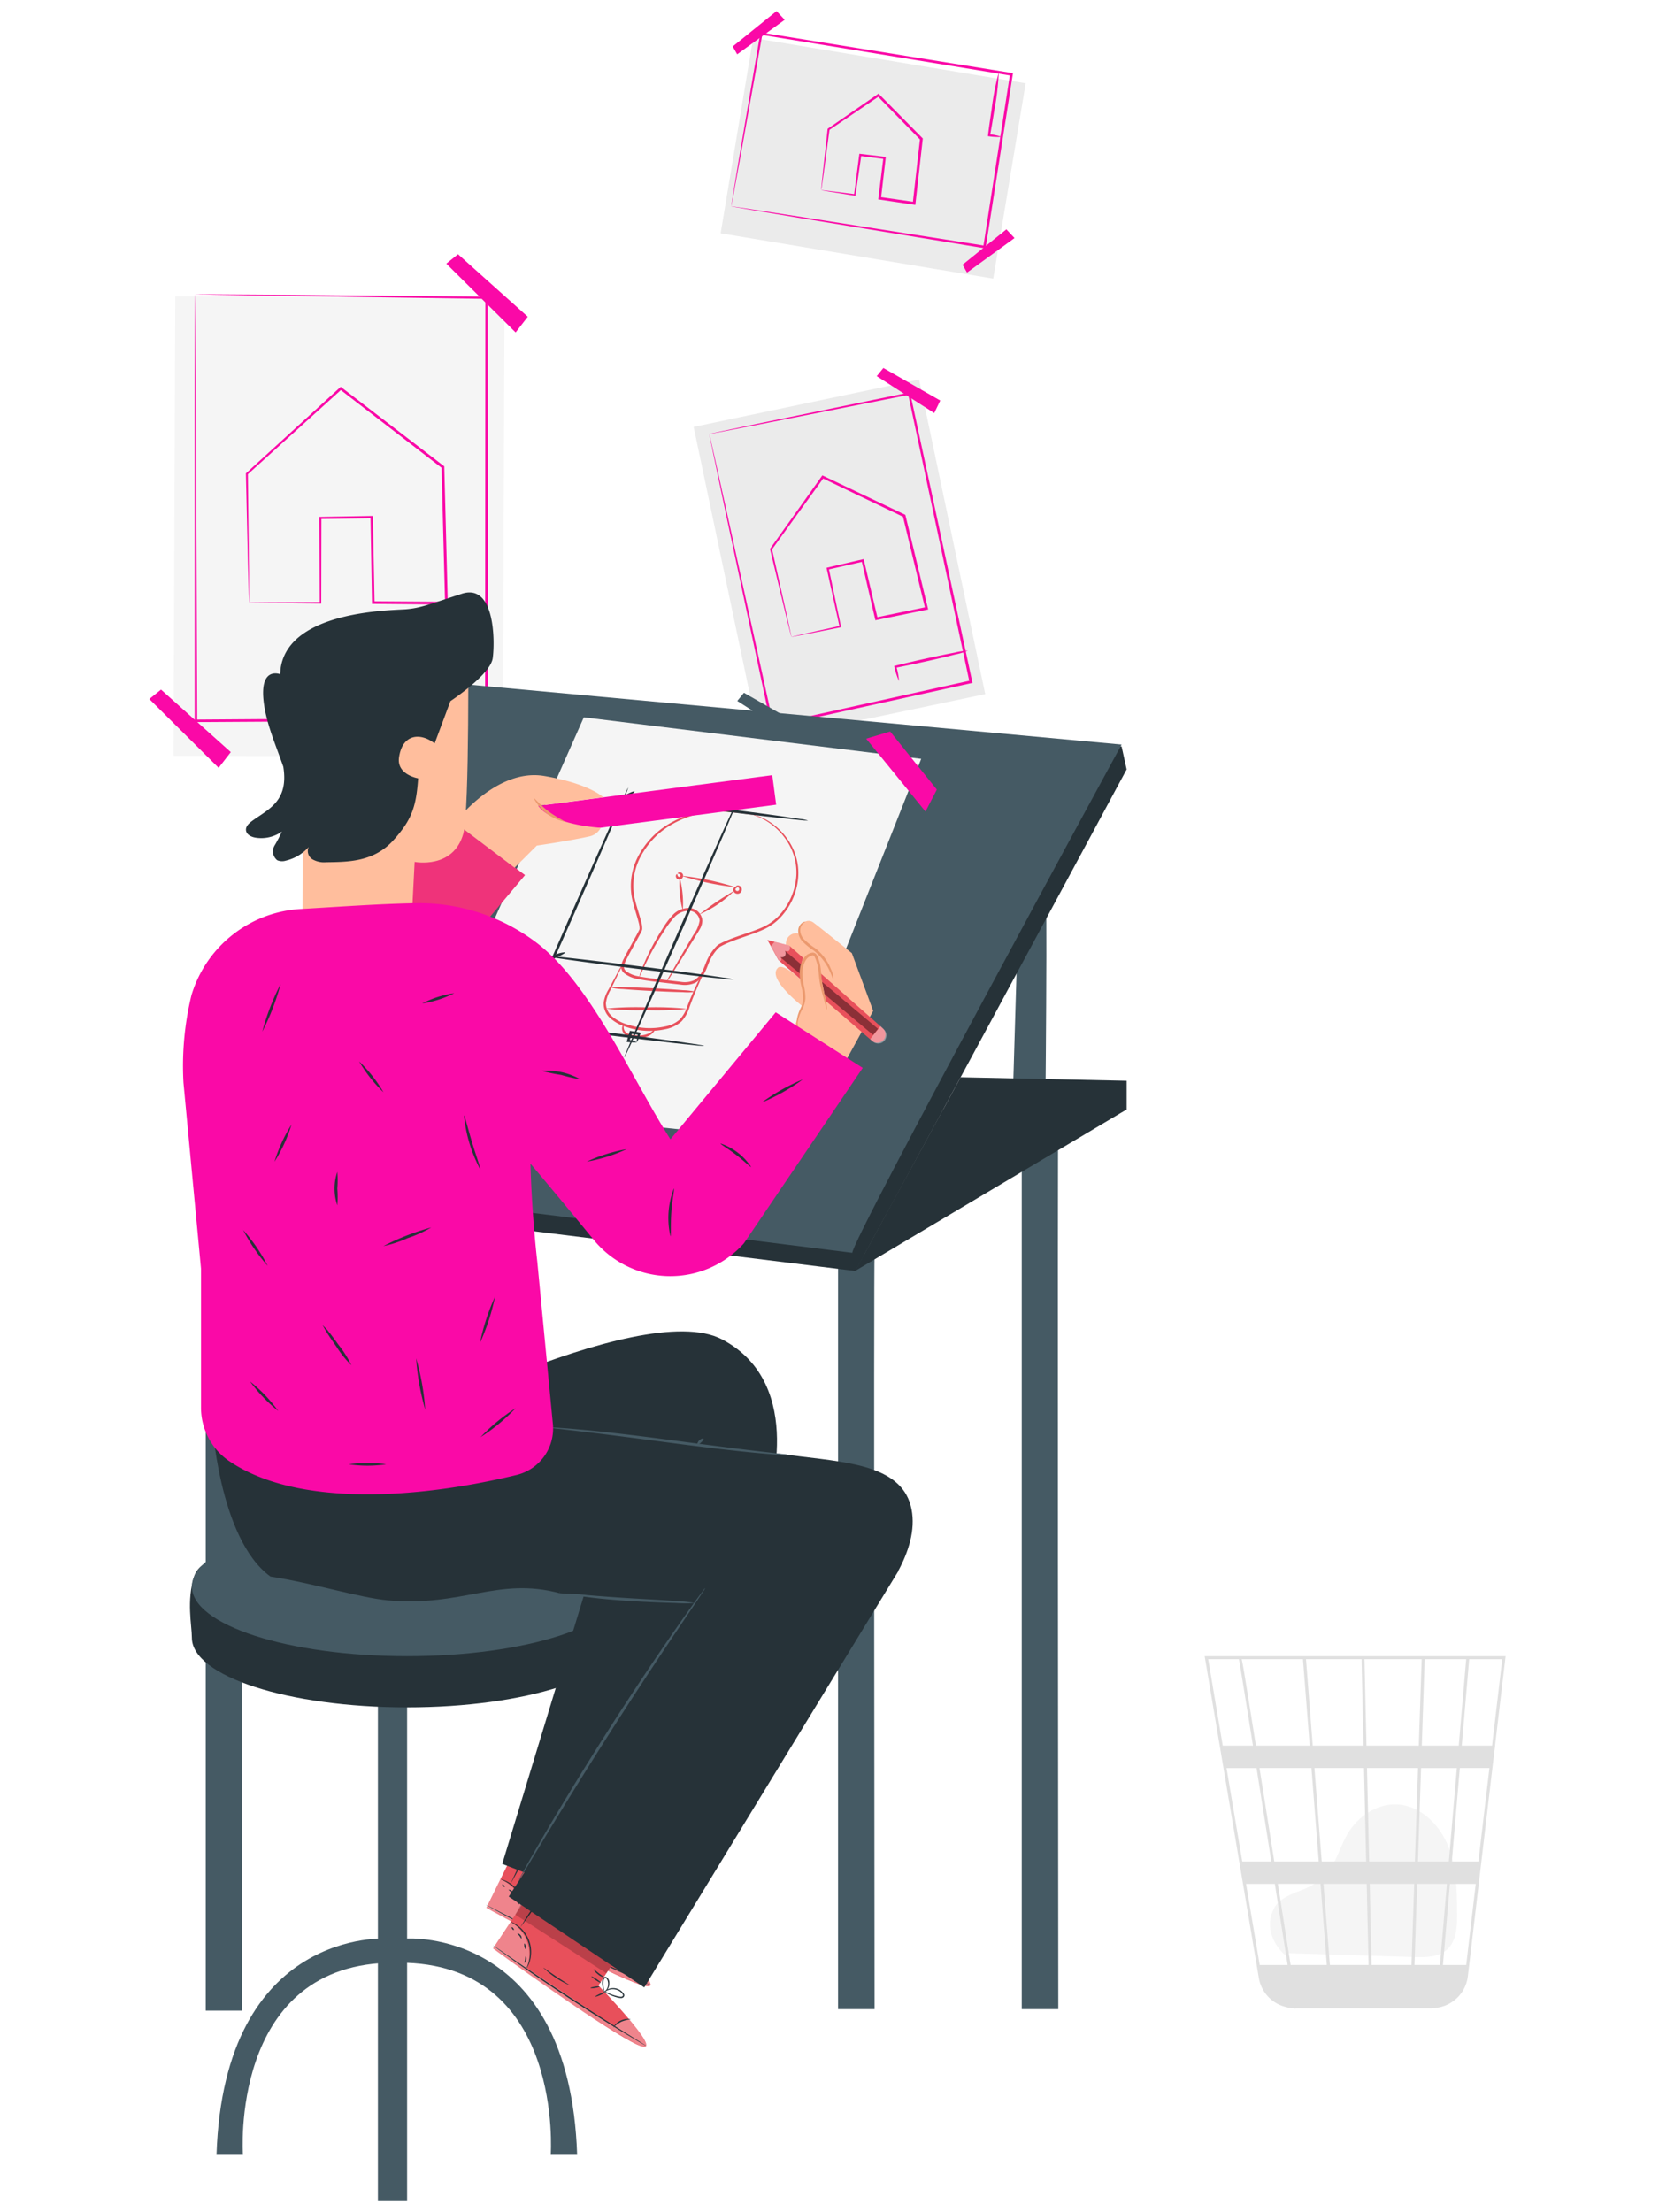 <svg xmlns="http://www.w3.org/2000/svg" xmlns:xlink="http://www.w3.org/1999/xlink" width="300" height="400" viewBox="0 0 300 400">
  <defs>
    <filter id="Rectangle_207" x="22.391" y="44.584" width="77.852" height="101.301" filterUnits="userSpaceOnUse">
      <feOffset dy="3" input="SourceAlpha"/>
      <feGaussianBlur stdDeviation="3" result="blur"/>
      <feFlood flood-opacity="0.161"/>
      <feComposite operator="in" in2="blur"/>
      <feComposite in="SourceGraphic"/>
    </filter>
    <filter id="Rectangle_208" x="116.442" y="59.619" width="70.723" height="83.452" filterUnits="userSpaceOnUse">
      <feOffset dy="3" input="SourceAlpha"/>
      <feGaussianBlur stdDeviation="3" result="blur-2"/>
      <feFlood flood-opacity="0.161"/>
      <feComposite operator="in" in2="blur-2"/>
      <feComposite in="SourceGraphic"/>
    </filter>
    <filter id="Path_3009" x="130.245" y="76.96" width="46.605" height="47.206" filterUnits="userSpaceOnUse">
      <feOffset dy="3" input="SourceAlpha"/>
      <feGaussianBlur stdDeviation="3" result="blur-3"/>
      <feFlood flood-opacity="0.161"/>
      <feComposite operator="in" in2="blur-3"/>
      <feComposite in="SourceGraphic"/>
    </filter>
    <filter id="Path_3010" x="119.274" y="61.935" width="65.595" height="78.551" filterUnits="userSpaceOnUse">
      <feOffset dy="3" input="SourceAlpha"/>
      <feGaussianBlur stdDeviation="3" result="blur-4"/>
      <feFlood flood-opacity="0.161"/>
      <feComposite operator="in" in2="blur-4"/>
      <feComposite in="SourceGraphic"/>
    </filter>
    <filter id="Path_3011" x="149.541" y="57.538" width="29.485" height="26.152" filterUnits="userSpaceOnUse">
      <feOffset dy="3" input="SourceAlpha"/>
      <feGaussianBlur stdDeviation="3" result="blur-5"/>
      <feFlood flood-opacity="0.161"/>
      <feComposite operator="in" in2="blur-5"/>
      <feComposite in="SourceGraphic"/>
    </filter>
    <filter id="Rectangle_209" x="121.315" y="-2.133" width="73.158" height="61.515" filterUnits="userSpaceOnUse">
      <feOffset dy="3" input="SourceAlpha"/>
      <feGaussianBlur stdDeviation="3" result="blur-6"/>
      <feFlood flood-opacity="0.161"/>
      <feComposite operator="in" in2="blur-6"/>
      <feComposite in="SourceGraphic"/>
    </filter>
    <clipPath id="clip-unlimited_graphics_">
      <rect width="300" height="400"/>
    </clipPath>
  </defs>
  <g id="unlimited_graphics_" data-name="unlimited graphics " clip-path="url(#clip-unlimited_graphics_)">
    <g id="Group_3489" data-name="Group 3489" transform="translate(-95.145 1.767)">
      <g id="Group_3250" data-name="Group 3250" transform="translate(312.984 297.694)">
        <path id="Path_3000" data-name="Path 3000" d="M388.364,421.263c-1.279-1.092-4.132-4.552-1.932-8.577.807-1.475,2.521-2.2,4.072-2.855a16.543,16.543,0,0,0,4.464-2.3c2.421-2.049,3.088-5.454,4.695-8.189,1.845-3.139,5.287-5.49,8.923-5.325,4.165.188,7.639,3.574,9.213,7.435s1.63,8.147,1.663,12.317c.017,2.3-.085,4.9-1.785,6.461-1.568,1.436-3.928,1.454-6.053,1.388l-22.761-.7" transform="translate(-373.81 -367.216)" fill="#f5f5f5"/>
        <path id="Path_3001" data-name="Path 3001" d="M427.776,366.181H373.354l9.8,58.186a6.509,6.509,0,0,0,4.647,5.181c.063.019.127.034.191.052.162.041.318.1.484.124a6.867,6.867,0,0,0,1.107.127l.009.056.265-.042h24.257a6.907,6.907,0,0,0,1.333-.132,6.536,6.536,0,0,0,5.505-5.687l4.726-40.092.213-1.594h-.025l1.872-15.878ZM417.51,403.3h-5.585l.563-16.887h6.471ZM419.5,386.41h5.348L422.857,403.3h-4.805Zm-15.956,35.607-.339-14.671h8.042l-.489,14.671Zm-8.7-14.671h7.815l.34,14.671H396Zm.6,14.671H388.9c-.623-3.96-1.434-9.108-2.31-14.671h7.716Zm-.92-18.72-1.318-16.887h8.965l.391,16.887Zm8.578,0-.391-16.887h9.227l-.564,16.887Zm-.484-20.937-.362-15.639H412.6l-.522,15.639Zm-.54,0H392.9l-1.221-15.639h10.047Zm-9.729,0h-9.721c-.345-2.16-.671-4.2-.966-6.045-1.014-6.323-1.4-8.7-1.607-9.594h11.072Zm.316,4.05,1.319,16.887h-8.04c-.271-1.714-.544-3.447-.818-5.181-.63-3.987-1.261-7.972-1.854-11.706ZM385.407,403.3h-5.251l-2.846-16.887h5.425C383.563,391.628,384.482,397.437,385.407,403.3Zm.639,4.05c.8,5.077,1.589,10.083,2.31,14.671H383.31l-2.471-14.671ZM411.3,422.017l.49-14.671h5.372L415.9,422.017Zm1.324-39.657.522-15.639h7.5l-1.342,15.639Zm-33.073-15.639c.215,1.13,1.208,7.285,2.539,15.639h-5.462l-2.635-15.639Zm41.1,55.3h-4.206l1.259-14.671h4.675Zm4.675-39.657h-5.477l1.342-15.639h5.978Z" transform="translate(-373.354 -366.181)" fill="#e0e0e0"/>
      </g>
      <g transform="matrix(1, 0, 0, 1, 95.14, -1.77)" filter="url(#Rectangle_207)">
        <rect id="Rectangle_207-2" data-name="Rectangle 207" width="59.541" height="83.077" transform="translate(31.7 50.58) rotate(0.22)" fill="#f5f5f5"/>
      </g>
      <path id="Path_3004" data-name="Path 3004" d="M193.867,166.807a1.751,1.751,0,0,1,.23-.013l.657-.012,2.526-.025,9.489-.046-.136.136c-.021-4.2-.048-9.392-.078-15.345v-.187l.189,0,9.284-.166.211,0,0,.213c.1,4.735.2,9.953.314,15.449l-.234-.232,13.231.091-.249.253c-.117-4.493-.24-9.177-.366-13.958-.092-3.612-.184-7.17-.273-10.647l.1.191L210.3,128.272l.292-.013-17.012,15.4.058-.134c.084,7.16.152,12.955.2,16.988.015,2,.028,3.559.037,4.647,0,.517,0,.921,0,1.219a4.094,4.094,0,0,1-.011.427,2.836,2.836,0,0,1-.026-.391c-.01-.291-.022-.684-.039-1.187-.029-1.078-.07-2.626-.123-4.607-.093-4.057-.226-9.887-.392-17.089l0-.08.06-.054,16.944-15.476.141-.128.151.116,18.485,14.2.093.072,0,.119c.09,3.476.184,7.033.278,10.647.122,4.78.243,9.464.358,13.957l.007.256-.255,0-13.231-.112-.23,0,0-.229c-.094-5.5-.185-10.714-.267-15.45l.216.208-9.285.122.188-.191c-.013,5.953-.023,11.148-.032,15.345v.138l-.137,0-9.567-.1-2.5-.04-.633-.016A.991.991,0,0,1,193.867,166.807Z" transform="translate(-53.674 -59.624)" fill="#fa09a7"/>
      <path id="Path_3005" data-name="Path 3005" d="M183.741,110.432s.308-.011.928-.011l2.757.01L198,110.5l38.438.347.2,0v.2c.014,21.129.029,47.554.046,76.169v.248l-.249,0-.394,0-52.142.315h-.231v-.23c0-22.757,0-42.061,0-55.692.013-6.776.023-12.14.03-15.83.008-1.817.014-3.219.019-4.184,0-.46.009-.814.011-1.07,0-.239.013-.353.013-.353s.01.133.014.38l.015,1.1c.009.976.021,2.394.037,4.231.022,3.7.054,9.082.093,15.882.056,13.594.134,32.846.226,55.54l-.231-.229,52.142-.357.393,0-.248.251c.019-28.615.037-55.04.051-76.169l.2.2-38.309-.557-10.619-.177-2.794-.055C184.078,110.45,183.741,110.432,183.741,110.432Z" transform="translate(-53.317 -58.978)" fill="#fa09a7"/>
      <path id="Path_3006" data-name="Path 3006" d="M230.924,104.6l12.534,12.44,2.2-2.841-12.614-11.3Z" transform="translate(-55.074 -58.698)" fill="#fa09a7"/>
      <path id="Path_3007" data-name="Path 3007" d="M175.145,186.364l12.534,12.44,2.2-2.841-12.615-11.3Z" transform="translate(-53 -61.738)" fill="#fa09a7"/>
      <path id="Path_3008" data-name="Path 3008" d="M237.723,186.19a22.441,22.441,0,0,1-3.366.2c-2.08.062-4.953.112-8.127.137-2.964.023-5.666.019-7.678-.006l.184-.193c.021,1.178.029,2.134.022,2.794a3.885,3.885,0,0,1-.065,1.029,3.8,3.8,0,0,1-.142-1.022c-.057-.659-.12-1.612-.187-2.788l-.011-.187.2-.006c2.011-.056,4.712-.1,7.677-.124,3.174-.025,6.048-.019,8.129.011A22.326,22.326,0,0,1,237.723,186.19Z" transform="translate(-54.607 -61.788)" fill="#263238"/>
      <g transform="matrix(1, 0, 0, 1, 95.14, -1.77)" filter="url(#Rectangle_208)">
        <rect id="Rectangle_208-2" data-name="Rectangle 208" width="41.659" height="58.127" transform="translate(125.44 74.19) rotate(-11.87)" fill="#ebebeb"/>
      </g>
      <g transform="matrix(1, 0, 0, 1, 95.14, -1.77)" filter="url(#Path_3009)">
        <path id="Path_3009-2" data-name="Path 3009" d="M295.6,170.523a.913.913,0,0,1,.159-.047l.45-.109,1.727-.4,6.468-1.441-.1.162c-.635-2.874-1.419-6.422-2.318-10.484l-.04-.183.184-.043,6.327-1.479.206-.048.048.206c.763,3.227,1.6,6.78,2.485,10.523l-.277-.177,9.065-1.879-.191.3c-.739-3.057-1.51-6.243-2.3-9.5-.593-2.458-1.177-4.879-1.747-7.244l.135.166-14.711-7.038.282-.072-9.4,13.019.028-.142c1.09,4.869,1.974,8.816,2.594,11.584.3,1.356.528,2.421.694,3.183l.175.84a2.465,2.465,0,0,1,.051.3,1.271,1.271,0,0,1-.079-.258c-.053-.206-.121-.47-.206-.8-.184-.748-.443-1.794-.771-3.125l-2.8-11.643-.018-.077.047-.065,9.313-13.079.11-.155.172.082,14.729,7,.107.051.028.116c.571,2.365,1.156,4.785,1.75,7.243.784,3.253,1.551,6.439,2.289,9.5l.06.248-.25.051-9.069,1.858-.226.046-.051-.223c-.867-3.746-1.691-7.3-2.439-10.533l.254.158-6.336,1.438.143-.225c.857,4.071,1.6,7.626,2.211,10.506l.028.135-.133.027-6.578,1.309-1.711.327A4.491,4.491,0,0,1,295.6,170.523Z" transform="translate(-152.48 -58.36)" fill="#fa09a7"/>
      </g>
      <g transform="matrix(1, 0, 0, 1, 95.14, -1.77)" filter="url(#Path_3010)">
        <path id="Path_3010-2" data-name="Path 3010" d="M280.331,133.245s.2-.056.625-.148l1.88-.4,7.237-1.513,26.361-5.427.195-.04.042.2c3.108,14.457,6.995,32.532,11.2,52.1l.052.244-.244.054-.269.059-35.629,7.847-.225.049-.048-.225-8.128-38.132c-.973-4.627-1.746-8.295-2.279-10.83-.254-1.233-.452-2.19-.59-2.861-.061-.307-.108-.547-.144-.73a1.515,1.515,0,0,1-.038-.241,2.455,2.455,0,0,1,.07.261c.043.188.1.434.175.75.154.679.373,1.647.654,2.894.564,2.542,1.381,6.218,2.41,10.856,2.038,9.3,4.921,22.442,8.319,37.937l-.274-.175,35.62-7.888.269-.06-.191.3-11.107-52.123.238.156-26.279,5.194-7.3,1.421-1.927.365C280.569,133.211,280.331,133.245,280.331,133.245Z" transform="translate(-152.06 -57.78)" fill="#fa09a7"/>
      </g>
      <g transform="matrix(1, 0, 0, 1, 95.14, -1.77)" filter="url(#Path_3011)">
        <path id="Path_3011-2" data-name="Path 3011" d="M311.765,122.624l10.4,6.675,1.087-2.266-10.286-5.886Z" transform="translate(-153.22 -57.61)" fill="#fa09a7"/>
      </g>
      <path id="Path_3012" data-name="Path 3012" d="M285.578,186.734l10.4,6.675,1.087-2.266-10.286-5.886Z" transform="translate(-57.106 -61.76)" fill="#455a64"/>
      <path id="Path_3013" data-name="Path 3013" d="M328.355,177.355a11.047,11.047,0,0,1-2.262.684c-1.411.36-3.368.824-5.535,1.306-2.025.45-3.875.837-5.258,1.1l.14-.227a13.228,13.228,0,0,1,.476,2.636,13.3,13.3,0,0,1-.836-2.545l-.051-.179.191-.048c1.365-.345,3.205-.779,5.23-1.229,2.167-.481,4.136-.891,5.567-1.162A11.068,11.068,0,0,1,328.355,177.355Z" transform="translate(-58.201 -61.466)" fill="#fa09a7"/>
      <g transform="matrix(1, 0, 0, 1, 95.14, -1.77)" filter="url(#Rectangle_209)">
        <rect id="Rectangle_209-2" data-name="Rectangle 209" width="35.809" height="49.964" transform="translate(130.32 39.19) rotate(-80.56)" fill="#ebebeb"/>
      </g>
      <path id="Path_3014" data-name="Path 3014" d="M301.336,90.19a3.121,3.121,0,0,1,.434.034l1.2.138,4.459.557-.154.116c.259-1.994.576-4.441.939-7.238l.024-.186.189.022,4.386.519.21.025-.025.211c-.261,2.24-.548,4.705-.85,7.3l-.2-.261,6.228.9-.281.217c.238-2.125.485-4.339.739-6.6.194-1.708.383-3.39.569-5.034l.069.2-7.757-7.92.291.028-9.037,6.121.075-.124c-.445,3.335-.806,6.048-1.064,7.983q-.195,1.378-.311,2.2a6.985,6.985,0,0,1-.134.79,5.33,5.33,0,0,1,.051-.733l.219-2.171c.215-1.965.517-4.722.888-8.111l.009-.078.066-.046,8.98-6.2.156-.108.135.136,7.787,7.89.084.084-.013.118c-.185,1.644-.373,3.326-.564,5.035-.256,2.26-.506,4.473-.746,6.6l-.029.254-.253-.038-6.225-.923-.228-.035.028-.227c.32-2.593.623-5.056.9-7.3l.184.236-4.381-.561.212-.163c-.4,2.791-.759,5.233-1.047,7.223l-.02.138-.134-.021-4.516-.717-1.163-.2A1.994,1.994,0,0,1,301.336,90.19Z" transform="translate(-57.692 -57.577)" fill="#fa09a7"/>
      <path id="Path_3015" data-name="Path 3015" d="M284.433,92.7s.017-.179.073-.545q.1-.588.262-1.629l1.041-6.266c.929-5.475,2.257-13.3,3.872-22.817l.033-.2.2.033,45.225,7.292.246.039-.038.246-.037.234c-1.727,11.045-3.37,21.545-4.846,30.983l-.036.229-.227-.038-33.084-5.417-9.38-1.565-2.472-.425-.628-.114a1.1,1.1,0,0,1-.2-.046,1.75,1.75,0,0,1,.234.024l.658.091,2.526.376,9.451,1.453,32.971,5.168-.263.191c1.463-9.44,3.092-19.942,4.8-30.989l.037-.234.208.286-45.209-7.39.23-.165c-1.693,9.449-3.085,17.22-4.059,22.656-.494,2.7-.881,4.821-1.15,6.293-.134.708-.238,1.259-.313,1.659C284.483,92.5,284.433,92.7,284.433,92.7Z" transform="translate(-57.063 -57.149)" fill="#fa09a7"/>
      <path id="Path_3016" data-name="Path 3016" d="M285.526,65.054l8.593-6.242-1.475-1.578-7.926,6.4Z" transform="translate(-57.074 -57)" fill="#fa09a7"/>
      <path id="Path_3017" data-name="Path 3017" d="M328.69,106.045l8.593-6.242-1.475-1.578-7.926,6.4Z" transform="translate(-58.679 -58.524)" fill="#fa09a7"/>
      <path id="Path_3018" data-name="Path 3018" d="M334.608,68.731A47.868,47.868,0,0,1,333.8,75.6c-.272,1.762-.544,3.364-.768,4.554l-.161-.214a9.835,9.835,0,0,1,2.256.469,9.9,9.9,0,0,1-2.3-.1l-.184-.017.023-.2c.145-1.2.369-2.811.64-4.573A47.906,47.906,0,0,1,334.608,68.731Z" transform="translate(-58.856 -57.428)" fill="#fa09a7"/>
      <path id="Path_3019" data-name="Path 3019" d="M192.344,277.192c-.169.948,0,149.774,0,149.774h-6.6V277.192Z" transform="translate(-53.394 -65.178)" fill="#455a64"/>
      <path id="Path_3020" data-name="Path 3020" d="M311.1,290.782c-.169.948,0,136.424,0,136.424h-6.6V290.782Z" transform="translate(-57.809 -65.684)" fill="#455a64"/>
      <path id="Path_3021" data-name="Path 3021" d="M345.609,264.965c-.169.948,0,161.281,0,161.281H339V264.965Z" transform="translate(-59.092 -64.724)" fill="#455a64"/>
      <path id="Path_3022" data-name="Path 3022" d="M343.145,219.131c.535-.894,0,48.441,0,48.441l-6.09.937,1.445-48.782Z" transform="translate(-59.02 -63.019)" fill="#455a64"/>
      <path id="Path_3023" data-name="Path 3023" d="M303.133,289.908c-.454,1.37,49.109-90.689,49.109-90.689l-.913-4.156L230.81,188.1l-45.854,87.2Z" transform="translate(-53.365 -61.866)" fill="#263238"/>
      <path id="Path_3024" data-name="Path 3024" d="M302.568,286.443c-.12-2.31,48.693-91.9,48.693-91.9L228.217,183.25l-45.1,88.293Z" transform="translate(-53.296 -61.685)" fill="#455a64"/>
      <g id="Group_3287" data-name="Group 3287" transform="translate(170.143 127.934)">
        <path id="Path_3025" data-name="Path 3025" d="M246.959,261.656l42.423,4.427,27.2-68.708-61.011-7.511L225,258.92Z" transform="translate(-224.997 -189.865)" fill="#f5f5f5"/>
        <g id="Group_3276" data-name="Group 3276" transform="translate(34.156 16.822)">
          <g id="Group_3265" data-name="Group 3265" transform="translate(3.155)">
            <path id="Path_3026" data-name="Path 3026" d="M287.352,208.049a6.333,6.333,0,0,1,1.006.27,10.13,10.13,0,0,1,2.658,1.368,11.636,11.636,0,0,1,3.224,3.46,10.513,10.513,0,0,1,1.555,6.046,11.857,11.857,0,0,1-2.8,7.022,9.688,9.688,0,0,1-3.377,2.614c-1.335.622-2.762,1.075-4.2,1.584-.719.253-1.443.515-2.16.812-.359.147-.712.309-1.063.479l-.518.271a2.342,2.342,0,0,0-.4.343,8.287,8.287,0,0,0-1.35,1.92c-.372.689-.577,1.5-.976,2.268a4.463,4.463,0,0,1-1.721,1.982,4.642,4.642,0,0,1-2.637.372l-5.2-.609c-.879-.115-1.749-.243-2.617-.413a5.394,5.394,0,0,1-2.482-1.072,1.539,1.539,0,0,1-.524-1.361,4.767,4.767,0,0,1,.477-1.26c.38-.768.789-1.5,1.191-2.233l1.188-2.166.281-.538.138-.269a.523.523,0,0,0,.05-.206,3.972,3.972,0,0,0-.16-1.111c-.395-1.529-.938-3.017-1.239-4.539a11.686,11.686,0,0,1,1.741-8.46,14.63,14.63,0,0,1,5.545-5.167,17.884,17.884,0,0,1,5.946-1.972,19.663,19.663,0,0,1,4.731,0c1.29.143,2.28.317,2.952.43l.762.144a1.035,1.035,0,0,1,.257.066,1.057,1.057,0,0,1-.265-.015l-.769-.1c-.675-.08-1.669-.223-2.955-.335a20.1,20.1,0,0,0-4.674.078,17.806,17.806,0,0,0-5.819,2.007,14.323,14.323,0,0,0-5.358,5.074,11.283,11.283,0,0,0-1.643,8.147c.3,1.481.842,2.947,1.252,4.517a4.262,4.262,0,0,1,.176,1.27,1.048,1.048,0,0,1-.1.378l-.139.273-.284.546-1.187,2.175c-.4.729-.8,1.463-1.175,2.214a4.49,4.49,0,0,0-.429,1.11,1.031,1.031,0,0,0,.372.929,4.966,4.966,0,0,0,2.241.946c.843.165,1.71.293,2.581.406l5.181.609a4.169,4.169,0,0,0,2.358-.31,3.986,3.986,0,0,0,1.518-1.769c.375-.708.581-1.516.984-2.269a8.76,8.76,0,0,1,1.439-2.032,2.691,2.691,0,0,1,.512-.426l.538-.279c.363-.173.727-.338,1.093-.487.733-.3,1.465-.561,2.189-.813,1.445-.5,2.868-.949,4.166-1.547a9.268,9.268,0,0,0,3.248-2.484,11.54,11.54,0,0,0,2.758-6.771A10.27,10.27,0,0,0,294,213.29a11.646,11.646,0,0,0-3.1-3.446,10.8,10.8,0,0,0-2.579-1.432C287.691,208.166,287.345,208.074,287.352,208.049Z" transform="translate(-263.749 -207.337)" fill="#e8505b"/>
          </g>
          <g id="Group_3266" data-name="Group 3266" transform="translate(0 27.941)">
            <path id="Path_3027" data-name="Path 3027" d="M278.9,236.884a7.14,7.14,0,0,1-.5,1.265c-.346.8-.865,1.954-1.457,3.394-.3.72-.606,1.512-.913,2.374a6.752,6.752,0,0,1-1.447,2.631,6.049,6.049,0,0,1-3,1.448,13.091,13.091,0,0,1-6.991-.4,7.989,7.989,0,0,1-2.911-1.588,3.564,3.564,0,0,1-1.209-2.771,6.35,6.35,0,0,1,.9-2.458l1.752-3.257a7.071,7.071,0,0,1,.7-1.163,7.066,7.066,0,0,1-.531,1.253c-.422.872-.963,1.99-1.61,3.329a6.187,6.187,0,0,0-.8,2.319A3.154,3.154,0,0,0,262,245.668a7.646,7.646,0,0,0,2.753,1.462,12.876,12.876,0,0,0,6.729.386,5.652,5.652,0,0,0,2.778-1.3,6.476,6.476,0,0,0,1.38-2.445c.326-.861.659-1.654.976-2.369.638-1.431,1.207-2.56,1.607-3.337A7.054,7.054,0,0,1,278.9,236.884Z" transform="translate(-260.472 -236.358)" fill="#e8505b"/>
          </g>
          <g id="Group_3267" data-name="Group 3267" transform="translate(1.216 31.948)">
            <path id="Path_3028" data-name="Path 3028" d="M277.14,241.384a10.342,10.342,0,0,1-2.268.061c-1.4-.026-3.322-.1-5.447-.207s-4.049-.236-5.44-.352a10.262,10.262,0,0,1-2.25-.294,10.094,10.094,0,0,1,2.262-.061c1.4.026,3.325.1,5.454.206s4.054.237,5.446.354A10.059,10.059,0,0,1,277.14,241.384Z" transform="translate(-261.735 -240.519)" fill="#e8505b"/>
          </g>
          <g id="Group_3268" data-name="Group 3268" transform="translate(0.365 35.618)">
            <path id="Path_3029" data-name="Path 3029" d="M275.625,244.6a54.615,54.615,0,0,1-7.387.233,54.459,54.459,0,0,1-7.387-.268,54.809,54.809,0,0,1,7.388-.233A54.659,54.659,0,0,1,275.625,244.6Z" transform="translate(-260.851 -244.33)" fill="#e8505b"/>
          </g>
          <g id="Group_3269" data-name="Group 3269" transform="translate(3.336 38.743)">
            <path id="Path_3030" data-name="Path 3030" d="M269.856,248.394c.056.018-.071.495-.663.958a3.935,3.935,0,0,1-2.717.666,4.275,4.275,0,0,1-1.534-.333,1.7,1.7,0,0,1-.925-.969,1.189,1.189,0,0,1,.016-.9c.1-.2.208-.256.23-.237a1.588,1.588,0,0,0,.081,1c.243.591,1.131.9,2.164.937a4.228,4.228,0,0,0,2.485-.46C269.561,248.728,269.789,248.354,269.856,248.394Z" transform="translate(-263.938 -247.576)" fill="#e8505b"/>
          </g>
          <g id="Group_3270" data-name="Group 3270" transform="translate(6.438 17.652)">
            <path id="Path_3031" data-name="Path 3031" d="M272.143,238.963a5.975,5.975,0,0,1,.561-1.12c.449-.786,1.014-1.776,1.689-2.957.746-1.27,1.61-2.738,2.56-4.353a5.891,5.891,0,0,0,1.128-2.574,1.973,1.973,0,0,0-1.884-1.78,3.494,3.494,0,0,0-2.661,1.143,15.591,15.591,0,0,0-1.766,2.334c-1.045,1.577-1.891,3.059-2.559,4.325s-1.158,2.319-1.493,3.048a6.742,6.742,0,0,1-.556,1.121,5.405,5.405,0,0,1,.376-1.2c.281-.755.727-1.835,1.357-3.134a43.473,43.473,0,0,1,2.489-4.416,15.4,15.4,0,0,1,1.806-2.43,3.963,3.963,0,0,1,3.046-1.295,2.456,2.456,0,0,1,2.337,2.272,3.188,3.188,0,0,1-.467,1.56c-.251.45-.511.852-.757,1.26l-2.653,4.3-1.826,2.875A5.916,5.916,0,0,1,272.143,238.963Z" transform="translate(-267.158 -225.671)" fill="#e8505b"/>
          </g>
          <g id="Group_3271" data-name="Group 3271" transform="translate(13.65 12.098)">
            <path id="Path_3032" data-name="Path 3032" d="M274.743,219.9a18.368,18.368,0,0,1,.573,6.024,18.366,18.366,0,0,1-.573-6.024Z" transform="translate(-274.65 -219.902)" fill="#e8505b"/>
          </g>
          <g id="Group_3272" data-name="Group 3272" transform="translate(13.066 11.201)">
            <path id="Path_3033" data-name="Path 3033" d="M274.27,219.314c.056.043.025.184.118.332s.251.225.405.077.09-.3-.071-.406-.288-.066-.331-.122c-.052-.039.086-.263.432-.218a.636.636,0,0,1,.479.353.693.693,0,0,1-.907.9.642.642,0,0,1-.349-.484C274.007,219.4,274.233,219.261,274.27,219.314Z" transform="translate(-274.043 -218.971)" fill="#e8505b"/>
          </g>
          <g id="Group_3273" data-name="Group 3273" transform="translate(17.318 14.532)">
            <path id="Path_3034" data-name="Path 3034" d="M284.766,222.439a19.834,19.834,0,0,1-6.3,4.265,54.3,54.3,0,0,1,6.3-4.265Z" transform="translate(-278.459 -222.43)" fill="#e8505b"/>
          </g>
          <g id="Group_3274" data-name="Group 3274" transform="translate(23.44 13.589)">
            <path id="Path_3035" data-name="Path 3035" d="M285.3,221.655c-.049-.039.153-.292.579-.173a.7.7,0,0,1,.477.578.79.79,0,0,1-.442.823.807.807,0,0,1-.913-.191.654.654,0,0,1-.1-.764.44.44,0,0,1,.467-.215c.123.033.154.1.137.13-.026.045-.245.055-.285.24a.313.313,0,0,0,.111.286.384.384,0,0,0,.377.057.362.362,0,0,0,.188-.324.345.345,0,0,0-.162-.3C285.53,221.666,285.331,221.717,285.3,221.655Z" transform="translate(-284.817 -221.45)" fill="#e8505b"/>
          </g>
          <g id="Group_3275" data-name="Group 3275" transform="translate(14.092 11.803)">
            <path id="Path_3036" data-name="Path 3036" d="M284.858,221.689a49.791,49.791,0,0,1-9.749-2.064,49.561,49.561,0,0,1,9.749,2.064Z" transform="translate(-275.109 -219.596)" fill="#e8505b"/>
          </g>
        </g>
        <g id="Group_3277" data-name="Group 3277" transform="translate(23.338 42.454)">
          <path id="Path_3037" data-name="Path 3037" d="M253.1,233.992c.053.127-.768.594-1.835,1.042a4.6,4.6,0,0,1-2.029.581c-.053-.128.768-.6,1.835-1.043A4.588,4.588,0,0,1,253.1,233.992Z" transform="translate(-249.236 -233.959)" fill="#263238"/>
        </g>
        <g id="Group_3286" data-name="Group 3286" transform="translate(17.427 12.728)">
          <g id="Group_3278" data-name="Group 3278" transform="translate(1.395)">
            <path id="Path_3038" data-name="Path 3038" d="M264.32,203.085c.127.056-4.2,10.152-9.656,22.548s-9.988,22.4-10.115,22.349,4.2-10.151,9.657-22.551S264.193,203.029,264.32,203.085Z" transform="translate(-244.546 -203.085)" fill="#263238"/>
          </g>
          <g id="Group_3279" data-name="Group 3279" transform="translate(20.466 1.557)">
            <path id="Path_3039" data-name="Path 3039" d="M285.154,204.7c.126.056-4.427,10.674-10.169,23.713s-10.5,23.569-10.629,23.514,4.426-10.672,10.17-23.716S285.027,204.646,285.154,204.7Z" transform="translate(-264.353 -204.702)" fill="#263238"/>
          </g>
          <g id="Group_3280" data-name="Group 3280" transform="translate(0 42.283)">
            <path id="Path_3040" data-name="Path 3040" d="M278,251.389c-.016.137-7.846-.731-17.484-1.938s-17.442-2.3-17.424-2.435,7.844.73,17.486,1.938S278.022,251.251,278,251.389Z" transform="translate(-243.097 -247.001)" fill="#263238"/>
          </g>
          <g id="Group_3281" data-name="Group 3281" transform="translate(5.408 30.299)">
            <path id="Path_3041" data-name="Path 3041" d="M283.623,238.941a7.316,7.316,0,0,1-1.385-.075l-3.75-.389c-3.165-.35-7.531-.869-12.35-1.473s-9.181-1.178-12.335-1.619l-3.73-.548a7.365,7.365,0,0,1-1.36-.268,7.244,7.244,0,0,1,1.384.074l3.75.39c3.164.35,7.531.869,12.352,1.473s9.18,1.178,12.333,1.618l3.73.548A7.451,7.451,0,0,1,283.623,238.941Z" transform="translate(-248.714 -234.554)" fill="#263238"/>
          </g>
          <g id="Group_3282" data-name="Group 3282" transform="translate(18.799 1.543)">
            <path id="Path_3042" data-name="Path 3042" d="M297.531,209.075a7.415,7.415,0,0,1-1.384-.075l-3.751-.39c-3.164-.35-7.531-.869-12.35-1.473s-9.181-1.178-12.334-1.618l-3.731-.548a7.342,7.342,0,0,1-1.359-.269,7.311,7.311,0,0,1,1.384.075l3.75.389c3.165.351,7.532.869,12.353,1.474s9.179,1.178,12.332,1.618l3.731.548A7.244,7.244,0,0,1,297.531,209.075Z" transform="translate(-262.622 -204.687)" fill="#263238"/>
          </g>
          <g id="Group_3283" data-name="Group 3283" transform="translate(19.154 0.652)">
            <path id="Path_3043" data-name="Path 3043" d="M266.162,203.788c.068.12-.584.621-1.459,1.117s-1.639.8-1.707.681.585-.62,1.46-1.117S266.093,203.668,266.162,203.788Z" transform="translate(-262.991 -203.762)" fill="#263238"/>
          </g>
          <g id="Group_3284" data-name="Group 3284" transform="translate(0.199 41.576)">
            <path id="Path_3044" data-name="Path 3044" d="M247.808,246.294a12.1,12.1,0,0,1-4.5,1.922,12.055,12.055,0,0,1,4.5-1.922Z" transform="translate(-243.304 -246.266)" fill="#263238"/>
          </g>
          <g id="Group_3285" data-name="Group 3285" transform="translate(20.896 43.96)">
            <path id="Path_3045" data-name="Path 3045" d="M266.617,250.777a6.548,6.548,0,0,1,.242-1.6l.178.277c-.445-.044-.966-.107-1.518-.187l.275-.173-.006.018c-.174.557-.35,1.075-.508,1.511l-.175-.278a6.426,6.426,0,0,1,1.513.431c.057.067-.541.089-1.573,0l-.244-.022.067-.256c.117-.448.268-.973.442-1.532l0-.017.064-.2.211.03c.554.081,1.071.168,1.509.251l.257.05-.079.227C266.929,250.3,266.655,250.858,266.617,250.777Z" transform="translate(-264.8 -248.742)" fill="#263238"/>
          </g>
        </g>
      </g>
      <path id="Path_3046" data-name="Path 3046" d="M307.7,292.711l49.109-29.206H323.638Z" transform="translate(-57.928 -64.669)" fill="#263238"/>
      <path id="Path_3047" data-name="Path 3047" d="M309.782,193.829,320.507,207l2.051-3.967-8.437-10.5Z" transform="translate(-58.006 -62.031)" fill="#fa09a7"/>
      <path id="Path_3048" data-name="Path 3048" d="M357.02,263.281V258.1L327,257.462l-13.515,24.945Z" transform="translate(-58.144 -64.445)" fill="#263238"/>
      <g id="Group_3289" data-name="Group 3289" transform="translate(129.496 272.51)">
        <rect id="Rectangle_210" data-name="Rectangle 210" width="5.279" height="94.421" transform="translate(33.985 29.302)" fill="#455a64"/>
        <path id="Path_3049" data-name="Path 3049" d="M260.964,362.142c0,6.954-17.425,12.592-38.92,12.592s-38.92-5.637-38.92-12.592c0-2.178-1.007-6.758.427-11.121,2.4-7.289,23.731-1.471,38.494-1.471,15.848,0,35.829-2.927,38.359,4.129C261.535,356.84,260.964,360.315,260.964,362.142Z" transform="translate(-182.78 -340.297)" fill="#263238"/>
        <ellipse id="Ellipse_176" data-name="Ellipse 176" cx="38.92" cy="12.592" rx="38.92" ry="12.592" transform="translate(0.344 0)" fill="#455a64"/>
        <path id="Path_3050" data-name="Path 3050" d="M223.456,419.205s29.5-2.014,30.848,39.107H249.53s2.406-33.749-26.074-34.716v-3.651" transform="translate(-184.292 -342.968)" fill="#455a64"/>
        <path id="Path_3051" data-name="Path 3051" d="M218.612,419.205s-29.5-2.014-30.848,39.107h4.774s-2.406-33.749,26.074-34.716v-3.651" transform="translate(-182.965 -342.968)" fill="#455a64"/>
      </g>
      <rect id="Rectangle_211" data-name="Rectangle 211" width="46.59" height="5.386" transform="translate(188.604 144.454) rotate(-7.475)" fill="#fa09a7"/>
      <g id="Group_3342" data-name="Group 3342" transform="translate(183.051 329.522)">
        <g id="Group_3294" data-name="Group 3294" transform="translate(0.051)">
          <g id="Group_3291" data-name="Group 3291">
            <g id="Group_3290" data-name="Group 3290">
              <path id="Path_3052" data-name="Path 3052" d="M258.214,417.151l4.491-9.389-17.533-8.524L238.456,412.9l1.053.6c4.707,2.62,24.12,12.993,27.832,13.585C271.481,427.748,258.214,417.151,258.214,417.151Z" transform="translate(-238.456 -399.238)" fill="#e8505b"/>
            </g>
          </g>
          <g id="Group_3293" data-name="Group 3293" transform="translate(0.14 8.527)" opacity="0.3">
            <g id="Group_3292" data-name="Group 3292">
              <path id="Path_3053" data-name="Path 3053" d="M244.885,416.187a6.757,6.757,0,0,0-.42-4.826,6.562,6.562,0,0,0-3.479-3.267l-2.386,4.9Z" transform="translate(-238.601 -408.094)" fill="#fff"/>
            </g>
          </g>
        </g>
        <g id="Group_3296" data-name="Group 3296" transform="translate(0.051 13.289)">
          <g id="Group_3295" data-name="Group 3295">
            <path id="Path_3054" data-name="Path 3054" d="M264.57,423.1s4.49,4.045,3.42,4.588-21.082-9.2-29.534-14.272l.219-.377L261.921,424.6S263.529,422.648,264.57,423.1Z" transform="translate(-238.456 -413.04)" fill="#fff" opacity="0.3"/>
          </g>
        </g>
        <g id="Group_3299" data-name="Group 3299" transform="translate(0 13.143)">
          <g id="Group_3298" data-name="Group 3298">
            <g id="Group_3297" data-name="Group 3297">
              <path id="Path_3055" data-name="Path 3055" d="M238.4,412.889a1.728,1.728,0,0,0,.285.18l.841.473,3.119,1.689c2.644,1.407,6.322,3.3,10.428,5.306s7.867,3.736,10.6,4.954l3.25,1.418.891.371a1.729,1.729,0,0,0,.317.115,1.793,1.793,0,0,0-.3-.158l-.872-.411-3.219-1.487c-2.717-1.256-6.461-3.012-10.568-5.013s-7.792-3.874-10.454-5.243l-3.153-1.621-.861-.434A1.849,1.849,0,0,0,238.4,412.889Z" transform="translate(-238.403 -412.888)" fill="#263238"/>
            </g>
          </g>
        </g>
        <g id="Group_3302" data-name="Group 3302" transform="translate(23.373 23.171)">
          <g id="Group_3301" data-name="Group 3301">
            <g id="Group_3300" data-name="Group 3300">
              <path id="Path_3056" data-name="Path 3056" d="M262.685,425.257a5.143,5.143,0,0,1,3.016-1.922,3.147,3.147,0,0,0-3.016,1.922Z" transform="translate(-262.678 -423.303)" fill="#263238"/>
            </g>
          </g>
        </g>
        <g id="Group_3305" data-name="Group 3305" transform="translate(19.482 18.963)">
          <g id="Group_3304" data-name="Group 3304">
            <g id="Group_3303" data-name="Group 3303">
              <path id="Path_3057" data-name="Path 3057" d="M258.64,419.952c.035.056.428-.125.88-.4s.79-.549.757-.6-.428.125-.88.4S258.606,419.9,258.64,419.952Z" transform="translate(-258.638 -418.933)" fill="#263238"/>
            </g>
          </g>
        </g>
        <g id="Group_3308" data-name="Group 3308" transform="translate(18.431 18.062)">
          <g id="Group_3307" data-name="Group 3307">
            <g id="Group_3306" data-name="Group 3306">
              <path id="Path_3058" data-name="Path 3058" d="M257.546,418.476c.018.063.384.013.818-.112s.771-.276.753-.339-.384-.013-.818.112S257.528,418.413,257.546,418.476Z" transform="translate(-257.545 -417.998)" fill="#263238"/>
            </g>
          </g>
        </g>
        <g id="Group_3311" data-name="Group 3311" transform="translate(18.337 16.436)">
          <g id="Group_3310" data-name="Group 3310">
            <g id="Group_3309" data-name="Group 3309">
              <path id="Path_3059" data-name="Path 3059" d="M257.45,416.322c-.029.058.355.31.858.561a2.291,2.291,0,0,0,.964.35c.029-.058-.354-.309-.858-.561A2.281,2.281,0,0,0,257.45,416.322Z" transform="translate(-257.448 -416.309)" fill="#263238"/>
            </g>
          </g>
        </g>
        <g id="Group_3314" data-name="Group 3314" transform="translate(18.596 15.127)">
          <g id="Group_3313" data-name="Group 3313">
            <g id="Group_3312" data-name="Group 3312">
              <path id="Path_3060" data-name="Path 3060" d="M257.721,414.954c-.045.043.3.461.875.794a1.991,1.991,0,0,0,1.123.373,83.848,83.848,0,0,1-2-1.167Z" transform="translate(-257.717 -414.949)" fill="#263238"/>
            </g>
          </g>
        </g>
        <g id="Group_3317" data-name="Group 3317" transform="translate(20.824 18.024)">
          <g id="Group_3316" data-name="Group 3316">
            <g id="Group_3315" data-name="Group 3315">
              <path id="Path_3061" data-name="Path 3061" d="M260.031,418.675a3.618,3.618,0,0,0,1.13.542,7.291,7.291,0,0,0,1.328.319,3.62,3.62,0,0,0,.824.052.676.676,0,0,0,.449-.215.491.491,0,0,0,.048-.533,2.3,2.3,0,0,0-2.848-.639,2.255,2.255,0,0,0-.734.573c-.139.17-.189.282-.177.29a3.524,3.524,0,0,1,.981-.711,2.253,2.253,0,0,1,1.266-.157,1.942,1.942,0,0,1,1.3.745c.115.219-.058.4-.314.418a3.787,3.787,0,0,1-.765-.039,8.64,8.64,0,0,1-1.307-.263C260.478,418.849,260.047,418.641,260.031,418.675Z" transform="translate(-260.031 -417.958)" fill="#263238"/>
            </g>
          </g>
        </g>
        <g id="Group_3320" data-name="Group 3320" transform="translate(20.37 16.196)">
          <g id="Group_3319" data-name="Group 3319">
            <g id="Group_3318" data-name="Group 3318">
              <path id="Path_3062" data-name="Path 3062" d="M260.278,418.8a1.238,1.238,0,0,0,.51-.719,2.055,2.055,0,0,0,.093-.972,1.257,1.257,0,0,0-.659-1.03.5.5,0,0,0-.6.35,1.369,1.369,0,0,0-.054.6,3.792,3.792,0,0,0,.2.941,1.789,1.789,0,0,0,.423.769c.033-.017-.126-.311-.263-.819a4.394,4.394,0,0,1-.142-.9c-.039-.314.064-.792.371-.706.3.11.447.53.509.839a2.062,2.062,0,0,1-.039.888A4.6,4.6,0,0,1,260.278,418.8Z" transform="translate(-259.56 -416.06)" fill="#263238"/>
            </g>
          </g>
        </g>
        <g id="Group_3323" data-name="Group 3323" transform="translate(2.693 8.518)">
          <g id="Group_3322" data-name="Group 3322">
            <g id="Group_3321" data-name="Group 3321">
              <path id="Path_3063" data-name="Path 3063" d="M241.2,408.089c-.015.041.525.2,1.272.676a6.106,6.106,0,0,1,2.81,5.894c-.1.882-.319,1.4-.276,1.413a1.118,1.118,0,0,0,.172-.353,5.138,5.138,0,0,0,.27-1.038,5.927,5.927,0,0,0-2.887-6.059,5.174,5.174,0,0,0-.976-.445A1.15,1.15,0,0,0,241.2,408.089Z" transform="translate(-241.2 -408.085)" fill="#263238"/>
            </g>
          </g>
        </g>
        <g id="Group_3326" data-name="Group 3326" transform="translate(4.46 2.112)">
          <g id="Group_3325" data-name="Group 3325">
            <g id="Group_3324" data-name="Group 3324">
              <path id="Path_3064" data-name="Path 3064" d="M246.636,401.432a67.953,67.953,0,0,0-3.6,7.159,68.182,68.182,0,0,0,3.6-7.159Z" transform="translate(-243.035 -401.432)" fill="#263238"/>
            </g>
          </g>
        </g>
        <g id="Group_3329" data-name="Group 3329" transform="translate(9.513 15.981)">
          <g id="Group_3328" data-name="Group 3328">
            <g id="Group_3327" data-name="Group 3327">
              <path id="Path_3065" data-name="Path 3065" d="M248.284,415.84a16.027,16.027,0,0,0,5.1,2.542c.024-.064-1.154-.551-2.558-1.254S248.321,415.781,248.284,415.84Z" transform="translate(-248.283 -415.836)" fill="#263238"/>
            </g>
          </g>
        </g>
        <g id="Group_3332" data-name="Group 3332" transform="translate(6.017 14.305)">
          <g id="Group_3331" data-name="Group 3331">
            <g id="Group_3330" data-name="Group 3330">
              <path id="Path_3066" data-name="Path 3066" d="M244.716,414.1c-.064.022-.024.288-.036.608s-.06.583,0,.609.225-.233.235-.6S244.774,414.073,244.716,414.1Z" transform="translate(-244.653 -414.095)" fill="#263238"/>
            </g>
          </g>
        </g>
        <g id="Group_3335" data-name="Group 3335" transform="translate(5.536 12.064)">
          <g id="Group_3334" data-name="Group 3334">
            <g id="Group_3333" data-name="Group 3333">
              <path id="Path_3067" data-name="Path 3067" d="M244.187,411.769c-.062.021-.038.258.055.531s.216.476.278.454.038-.258-.055-.53S244.248,411.748,244.187,411.769Z" transform="translate(-244.153 -411.767)" fill="#263238"/>
            </g>
          </g>
        </g>
        <g id="Group_3338" data-name="Group 3338" transform="translate(4.075 10.398)">
          <g id="Group_3337" data-name="Group 3337">
            <g id="Group_3336" data-name="Group 3336">
              <path id="Path_3068" data-name="Path 3068" d="M242.636,410.067c-.016.065.218.176.431.393s.332.443.4.426.038-.33-.231-.594S242.645,410,242.636,410.067Z" transform="translate(-242.635 -410.037)" fill="#263238"/>
            </g>
          </g>
        </g>
        <g id="Group_3341" data-name="Group 3341" transform="translate(2.91 9.424)">
          <g id="Group_3340" data-name="Group 3340">
            <g id="Group_3339" data-name="Group 3339">
              <path id="Path_3069" data-name="Path 3069" d="M241.441,409.039c-.047.044.01.183.127.311s.253.194.3.149-.009-.183-.127-.31S241.49,409,241.441,409.039Z" transform="translate(-241.425 -409.026)" fill="#263238"/>
            </g>
          </g>
        </g>
      </g>
      <g id="Group_3397" data-name="Group 3397" transform="translate(184.308 337.826)">
        <g id="Group_3396" data-name="Group 3396" transform="translate(0 0)">
          <g id="Group_3348" data-name="Group 3348">
            <g id="Group_3345" data-name="Group 3345">
              <g id="Group_3344" data-name="Group 3344">
                <path id="Path_3070" data-name="Path 3070" d="M258.773,427.279l5.639-8.747L248.1,407.863l-8.386,12.71.969.726c4.339,3.195,22.289,15.934,25.9,16.989C270.6,439.465,258.773,427.279,258.773,427.279Z" transform="translate(-239.709 -407.863)" fill="#e8505b"/>
              </g>
            </g>
            <g id="Group_3347" data-name="Group 3347" transform="translate(0.168 7.93)" opacity="0.3">
              <g id="Group_3346" data-name="Group 3346">
                <path id="Path_3071" data-name="Path 3071" d="M245.716,424.619a6.76,6.76,0,0,0,.192-4.84,6.569,6.569,0,0,0-3.038-3.68l-2.986,4.558Z" transform="translate(-239.884 -416.099)" fill="#fff"/>
              </g>
            </g>
          </g>
          <g id="Group_3350" data-name="Group 3350" transform="translate(0 12.363)">
            <g id="Group_3349" data-name="Group 3349">
              <path id="Path_3072" data-name="Path 3072" d="M264.392,433.952s3.943,4.578,2.813,4.983-19.752-11.788-27.5-17.884l.265-.348,21.6,14.406S263.416,433.371,264.392,433.952Z" transform="translate(-239.709 -420.703)" fill="#fff" opacity="0.3"/>
            </g>
          </g>
          <g id="Group_3353" data-name="Group 3353" transform="translate(0.014 12.184)">
            <g id="Group_3352" data-name="Group 3352">
              <g id="Group_3351" data-name="Group 3351">
                <path id="Path_3073" data-name="Path 3073" d="M239.724,420.518a1.866,1.866,0,0,0,.261.215l.773.576,2.882,2.068c2.445,1.729,5.854,4.074,9.675,6.58s7.332,4.7,9.893,6.252l3.044,1.818.837.479a1.783,1.783,0,0,0,.3.154,1.871,1.871,0,0,0-.275-.195l-.814-.518-3-1.881c-2.537-1.589-6.03-3.8-9.852-6.306s-7.24-4.826-9.709-6.519l-2.923-2.007-.8-.539A1.87,1.87,0,0,0,239.724,420.518Z" transform="translate(-239.724 -420.518)" fill="#263238"/>
              </g>
            </g>
          </g>
          <g id="Group_3356" data-name="Group 3356" transform="translate(21.691 25.424)">
            <g id="Group_3355" data-name="Group 3355">
              <g id="Group_3354" data-name="Group 3354">
                <path id="Path_3074" data-name="Path 3074" d="M262.242,435.863a8.058,8.058,0,0,1,1.48-1.052,7.929,7.929,0,0,1,1.754-.473,3.149,3.149,0,0,0-3.234,1.525Z" transform="translate(-262.237 -434.269)" fill="#263238"/>
              </g>
            </g>
          </g>
          <g id="Group_3359" data-name="Group 3359" transform="translate(18.48 20.619)">
            <g id="Group_3358" data-name="Group 3358">
              <g id="Group_3357" data-name="Group 3357">
                <path id="Path_3075" data-name="Path 3075" d="M258.9,430.086c.027.06.44-.07.923-.289s.854-.445.827-.5-.441.07-.924.289S258.877,430.026,258.9,430.086Z" transform="translate(-258.903 -429.278)" fill="#263238"/>
              </g>
            </g>
          </g>
          <g id="Group_3362" data-name="Group 3362" transform="translate(17.617 19.569)">
            <g id="Group_3361" data-name="Group 3361">
              <g id="Group_3360" data-name="Group 3360">
                <path id="Path_3076" data-name="Path 3076" d="M258.007,428.483c.01.065.379.061.826-.008s.8-.176.79-.241-.38-.061-.826.008S258,428.418,258.007,428.483Z" transform="translate(-258.007 -428.188)" fill="#263238"/>
              </g>
            </g>
          </g>
          <g id="Group_3365" data-name="Group 3365" transform="translate(17.788 17.769)">
            <g id="Group_3364" data-name="Group 3364">
              <g id="Group_3363" data-name="Group 3363">
                <path id="Path_3077" data-name="Path 3077" d="M258.187,426.327c-.037.055.312.352.78.665s.875.524.912.47-.313-.352-.781-.665S258.223,426.273,258.187,426.327Z" transform="translate(-258.184 -426.318)" fill="#263238"/>
              </g>
            </g>
          </g>
          <g id="Group_3368" data-name="Group 3368" transform="translate(18.209 16.501)">
            <g id="Group_3367" data-name="Group 3367">
              <g id="Group_3366" data-name="Group 3366">
                <path id="Path_3078" data-name="Path 3078" d="M258.627,425c-.05.037.243.5.768.9a1.978,1.978,0,0,0,1.067.511c.028-.063-.425-.313-.922-.7S258.68,424.962,258.627,425Z" transform="translate(-258.621 -425.001)" fill="#263238"/>
              </g>
            </g>
          </g>
          <g id="Group_3371" data-name="Group 3371" transform="translate(19.936 19.884)">
            <g id="Group_3370" data-name="Group 3370">
              <g id="Group_3369" data-name="Group 3369">
                <path id="Path_3079" data-name="Path 3079" d="M260.445,429a3.592,3.592,0,0,0,1.052.68,7.294,7.294,0,0,0,1.277.484,3.571,3.571,0,0,0,.812.155.676.676,0,0,0,.472-.155.492.492,0,0,0,.116-.523,2.3,2.3,0,0,0-2.745-.995,2.239,2.239,0,0,0-.8.476c-.16.152-.223.256-.213.266a3.538,3.538,0,0,1,1.063-.582,2.258,2.258,0,0,1,1.276,0,1.942,1.942,0,0,1,1.194.9c.086.232-.108.385-.365.375a3.775,3.775,0,0,1-.754-.134,8.7,8.7,0,0,1-1.263-.426C260.867,429.226,260.466,428.965,260.445,429Z" transform="translate(-260.415 -428.514)" fill="#263238"/>
              </g>
            </g>
          </g>
          <g id="Group_3374" data-name="Group 3374" transform="translate(19.721 17.848)">
            <g id="Group_3373" data-name="Group 3373">
              <g id="Group_3372" data-name="Group 3372">
                <path id="Path_3080" data-name="Path 3080" d="M260.674,429.148c.007.021.337-.145.6-.649a2.048,2.048,0,0,0,.215-.953,1.256,1.256,0,0,0-.523-1.105.5.5,0,0,0-.639.272,1.374,1.374,0,0,0-.129.585,3.8,3.8,0,0,0,.08.958,1.787,1.787,0,0,0,.323.816c.035-.013-.086-.324-.158-.845a4.436,4.436,0,0,1-.027-.917c0-.316.163-.778.457-.654.279.147.376.583.4.9a2.058,2.058,0,0,1-.149.875A4.616,4.616,0,0,1,260.674,429.148Z" transform="translate(-260.191 -426.4)" fill="#263238"/>
              </g>
            </g>
          </g>
          <g id="Group_3377" data-name="Group 3377" transform="translate(3.269 7.938)">
            <g id="Group_3376" data-name="Group 3376">
              <g id="Group_3375" data-name="Group 3375">
                <path id="Path_3081" data-name="Path 3081" d="M243.1,416.11c-.021.039.5.261,1.177.831a6.107,6.107,0,0,1,2.043,6.2c-.209.863-.493,1.348-.453,1.367a1.127,1.127,0,0,0,.216-.328,5.148,5.148,0,0,0,.4-1,5.923,5.923,0,0,0-2.1-6.375,5.193,5.193,0,0,0-.912-.564A1.12,1.12,0,0,0,243.1,416.11Z" transform="translate(-243.104 -416.107)" fill="#263238"/>
              </g>
            </g>
          </g>
          <g id="Group_3380" data-name="Group 3380" transform="translate(4.928 2.258)">
            <g id="Group_3379" data-name="Group 3379">
              <g id="Group_3378" data-name="Group 3378">
                <path id="Path_3082" data-name="Path 3082" d="M249.3,410.209a68.016,68.016,0,0,0-4.473,6.647,67.74,67.74,0,0,0,4.473-6.647Z" transform="translate(-244.828 -410.208)" fill="#263238"/>
              </g>
            </g>
          </g>
          <g id="Group_3383" data-name="Group 3383" transform="translate(9.093 16.201)">
            <g id="Group_3382" data-name="Group 3382">
              <g id="Group_3381" data-name="Group 3381">
                <path id="Path_3083" data-name="Path 3083" d="M249.154,424.692a15.97,15.97,0,0,0,4.737,3.166c.032-.061-1.076-.692-2.38-1.566S249.2,424.639,249.154,424.692Z" transform="translate(-249.153 -424.689)" fill="#263238"/>
              </g>
            </g>
          </g>
          <g id="Group_3386" data-name="Group 3386" transform="translate(5.694 14.106)">
            <g id="Group_3385" data-name="Group 3385">
              <g id="Group_3384" data-name="Group 3384">
                <path id="Path_3084" data-name="Path 3084" d="M245.829,422.514c-.066.014-.061.282-.112.6s-.134.571-.075.6.252-.2.308-.568S245.89,422.5,245.829,422.514Z" transform="translate(-245.623 -422.513)" fill="#263238"/>
              </g>
            </g>
          </g>
          <g id="Group_3389" data-name="Group 3389" transform="translate(5.624 11.817)">
            <g id="Group_3388" data-name="Group 3388">
              <g id="Group_3387" data-name="Group 3387">
                <path id="Path_3085" data-name="Path 3085" d="M245.6,420.137c-.064.013-.07.252-.013.533s.155.5.219.486.07-.251.013-.533S245.667,420.124,245.6,420.137Z" transform="translate(-245.55 -420.136)" fill="#263238"/>
              </g>
            </g>
          </g>
          <g id="Group_3392" data-name="Group 3392" transform="translate(4.399 9.983)">
            <g id="Group_3391" data-name="Group 3391">
              <g id="Group_3390" data-name="Group 3390">
                <path id="Path_3086" data-name="Path 3086" d="M244.28,418.253c-.025.063.194.2.377.444s.273.481.341.473.078-.324-.155-.618S244.3,418.192,244.28,418.253Z" transform="translate(-244.278 -418.232)" fill="#263238"/>
              </g>
            </g>
          </g>
          <g id="Group_3395" data-name="Group 3395" transform="translate(3.362 8.869)">
            <g id="Group_3394" data-name="Group 3394">
              <g id="Group_3393" data-name="Group 3393">
                <path id="Path_3087" data-name="Path 3087" d="M243.224,417.084c-.053.038-.013.183.088.323s.225.224.278.187.014-.183-.087-.324S243.277,417.045,243.224,417.084Z" transform="translate(-243.201 -417.074)" fill="#263238"/>
              </g>
            </g>
          </g>
        </g>
      </g>
      <path id="Path_3088" data-name="Path 3088" d="M243.889,414.657l16.46,10.6,1-1.551-16.46-10.914Z" transform="translate(-55.556 -70.22)" opacity="0.2"/>
      <path id="Path_3089" data-name="Path 3089" d="M260.673,339.51l-19.243,63.235,17.066,6.63L283.221,352.6Z" transform="translate(-55.465 -67.495)" fill="#263238"/>
      <path id="Path_3090" data-name="Path 3090" d="M219.772,353.816s66.8-16.646,68.623-17.448c0,0,7.447-21.576-8.181-29.746-14.873-7.775-64.3,18.541-64.3,18.541Z" transform="translate(-54.516 -66.219)" fill="#263238"/>
      <path id="Path_3091" data-name="Path 3091" d="M197.49,350.123c7.627,1.167,16.213,3.845,21.2,4.3,13.5,1.231,19.9-4.285,31.112-1.284.059-8.18-.549-23.351-.549-23.351l-62.366-8.271S188.03,343.252,197.49,350.123Z" transform="translate(-53.437 -66.826)" fill="#263238"/>
      <path id="Path_3092" data-name="Path 3092" d="M313.138,349.114l-.038-.01c1.8-3.35,3.139-7.335,2.387-11.138-1.5-7.564-10.539-8.388-19.99-9.527-21.225-2.558-48.781-6.194-48.781-6.194l5.163,30.92,25.137,1.824L242.649,408.01l24.506,16.432L311.8,351.3q.413-.643.814-1.333Z" transform="translate(-55.51 -66.853)" fill="#263238"/>
      <g id="Group_3399" data-name="Group 3399" transform="translate(194.658 256.346)">
        <path id="Path_3093" data-name="Path 3093" d="M293.866,328.245a11.18,11.18,0,0,1-1.719-.055c-1.105-.065-2.7-.2-4.67-.383-3.939-.371-9.366-1.023-15.347-1.809s-11.4-1.494-15.322-1.955l-4.649-.541a11.423,11.423,0,0,1-1.7-.249,11.2,11.2,0,0,1,1.719.055c1.1.065,2.7.2,4.67.383,3.939.37,9.366,1.022,15.349,1.809s11.394,1.494,15.319,1.955l4.649.541A11.122,11.122,0,0,1,293.866,328.245Z" transform="translate(-250.458 -323.236)" fill="#455a64"/>
      </g>
      <g id="Group_3400" data-name="Group 3400" transform="translate(221.262 258.325)">
        <path id="Path_3094" data-name="Path 3094" d="M279.194,325.343c.072.119-.134.374-.405.633s-.539.449-.656.37-.007-.434.311-.734S279.125,325.225,279.194,325.343Z" transform="translate(-278.089 -325.292)" fill="#455a64"/>
      </g>
      <g id="Group_3401" data-name="Group 3401" transform="translate(188.951 285.361)">
        <path id="Path_3095" data-name="Path 3095" d="M278.26,353.372a3.019,3.019,0,0,1-.323.551l-1.008,1.524-3.753,5.572c-3.166,4.705-7.5,11.233-12.155,18.526s-8.756,13.973-11.692,18.827l-3.475,5.748-.958,1.556a3.09,3.09,0,0,1-.363.525,3,3,0,0,1,.275-.576c.225-.412.517-.944.877-1.6.768-1.388,1.908-3.381,3.339-5.832,2.859-4.9,6.913-11.614,11.573-18.915s9.042-13.8,12.285-18.456c1.621-2.329,2.95-4.2,3.886-5.483l1.085-1.47A3.017,3.017,0,0,1,278.26,353.372Z" transform="translate(-244.531 -353.372)" fill="#455a64"/>
      </g>
      <g id="Group_3402" data-name="Group 3402" transform="translate(197.977 286.407)">
        <path id="Path_3096" data-name="Path 3096" d="M276.7,356.134a22.812,22.812,0,0,1-3.353,0c-2.068-.062-4.925-.159-8.079-.345s-6.007-.465-8.061-.736c-1.027-.136-1.856-.259-2.426-.364a3.171,3.171,0,0,1-.879-.209,25.226,25.226,0,0,1,3.343.22c2.059.18,4.9.4,8.053.587s6,.339,8.067.491A21.589,21.589,0,0,1,276.7,356.134Z" transform="translate(-253.905 -354.458)" fill="#455a64"/>
      </g>
      <g id="Group_3404" data-name="Group 3404" transform="translate(233.922 164.736)">
        <path id="Path_3097" data-name="Path 3097" d="M297.241,228.939s1.118-1.489,2.4-.528,6.919,5.514,6.919,5.514l3.857,10.439-5.481,10-9.459-4.057a44.642,44.642,0,0,1,2.06-6.856s-6.347-4.909-4.371-6.843c0,0,.528-.947,3.217,1.278l2.689,2.225s-4.714-6.586-4.423-8.08h0a1.854,1.854,0,0,1,2.337-1.637h0Z" transform="translate(-291.295 -228.088)" fill="#ffbe9d"/>
        <path id="Path_3098" data-name="Path 3098" d="M291.238,231.676l3.906.991,16.944,14.979a1.494,1.494,0,0,1,.145,2.091h0a1.494,1.494,0,0,1-2.111.159l-16.886-14.564Z" transform="translate(-291.238 -228.222)" fill="#e8505b"/>
        <path id="Path_3099" data-name="Path 3099" d="M310.545,250.2l1.86-2.35.634.634a1.476,1.476,0,0,1,.089,1.99h0a1.477,1.477,0,0,1-2.126.143Z" transform="translate(-291.956 -228.823)" fill="#fff" opacity="0.4"/>
        <path id="Path_3100" data-name="Path 3100" d="M291.908,232.772l.654-.768,2.659.675a.883.883,0,0,1,0,.9c-.254.339-.755.062-.755.062a1.051,1.051,0,0,1-.006.965c-.236.344-.833.194-.833.194a.5.5,0,0,1-.067.759l-.246-.212Z" transform="translate(-291.263 -228.234)" fill="#fff" opacity="0.4"/>
        <path id="Path_3101" data-name="Path 3101" d="M294.478,233.7l16.849,14.12-.882,1.114L293.64,234.86a.8.8,0,0,0,.855-.275A.88.88,0,0,0,294.478,233.7Z" transform="translate(-291.327 -228.297)" opacity="0.4"/>
        <path id="Path_3102" data-name="Path 3102" d="M296.2,247.671a37.457,37.457,0,0,0,1.8-4.694c.212-1.159-1.814-8.74,1.221-9.339l.983.456,2.516,12.186-5.031,4.842Z" transform="translate(-291.422 -228.295)" fill="#ffbe9d"/>
      </g>
      <g id="Group_3405" data-name="Group 3405" transform="translate(239.477 164.891)">
        <path id="Path_3103" data-name="Path 3103" d="M303.389,238.736c-.08.018-.249-.7-.772-1.762a9.9,9.9,0,0,0-2.819-3.533,11.316,11.316,0,0,1-2.029-1.655,2.757,2.757,0,0,1-.745-2.075,1.809,1.809,0,0,1,.746-1.287c.3-.2.516-.186.519-.161.013.04-.17.1-.4.314a1.734,1.734,0,0,0-.514,1.167,2.482,2.482,0,0,0,.74,1.738,12.8,12.8,0,0,0,1.98,1.558,8.987,8.987,0,0,1,2.843,3.789A4.225,4.225,0,0,1,303.389,238.736Z" transform="translate(-297.007 -228.249)" fill="#eb996e"/>
      </g>
      <g id="Group_3406" data-name="Group 3406" transform="translate(239.193 170.481)">
        <path id="Path_3104" data-name="Path 3104" d="M302.161,244.411a5.117,5.117,0,0,1-.248-.964c-.141-.621-.41-1.5-.708-2.61a15.129,15.129,0,0,1-.365-1.857c-.086-.676-.128-1.393-.242-2.125a6.9,6.9,0,0,0-.249-1.093,6.427,6.427,0,0,0-.427-1.049.323.323,0,0,0-.314-.159,1.583,1.583,0,0,0-.5.17,2.025,2.025,0,0,0-.8.809,4.477,4.477,0,0,0-.537,2.319,11.187,11.187,0,0,0,.286,2.3,9.281,9.281,0,0,1,.246,2.178,4.93,4.93,0,0,1-.51,1.862,7.473,7.473,0,0,0-.883,2.5,6.025,6.025,0,0,0,.05.971,1.511,1.511,0,0,1-.246-.979,6.789,6.789,0,0,1,.752-2.629,4.7,4.7,0,0,0,.421-1.738,9.231,9.231,0,0,0-.282-2.071,11.219,11.219,0,0,1-.325-2.394,4.9,4.9,0,0,1,.6-2.58,3.34,3.34,0,0,1,.422-.559,1.776,1.776,0,0,1,.58-.436,1.982,1.982,0,0,1,.693-.22.829.829,0,0,1,.747.367,6,6,0,0,1,.482,1.188,7.2,7.2,0,0,1,.251,1.173c.1.764.132,1.486.2,2.145a16.273,16.273,0,0,0,.3,1.823c.248,1.107.472,2.016.554,2.656A3.079,3.079,0,0,1,302.161,244.411Z" transform="translate(-296.713 -234.055)" fill="#eb996e"/>
      </g>
      <path id="Path_3105" data-name="Path 3105" d="M204.936,234.309l25.979-25.147,13.27,9.953L217.1,251.355Z" transform="translate(-54.108 -62.649)" fill="#e8505b"/>
      <path id="Path_3106" data-name="Path 3106" d="M204.936,234.309l25.979-25.147,13.27,9.953L217.1,251.355Z" transform="translate(-54.108 -62.649)" fill="#fa09a7" opacity="0.4"/>
      <g id="Group_3409" data-name="Group 3409" transform="translate(177.432 138.392)">
        <path id="Path_3107" data-name="Path 3107" d="M247.608,206.265l11.771-1.544c-.859-.728-3.661-2.625-10.631-3.835-8.766-1.522-16.181,8.43-16.181,8.43l10.766,8.148,4.014-4s6.222-.907,9.619-1.688a2.974,2.974,0,0,0,1.954-1.56l-.168.022C253.7,209.841,249.168,208.478,247.608,206.265Z" transform="translate(-232.567 -200.728)" fill="#ffbe9d"/>
        <g id="Group_3408" data-name="Group 3408" transform="translate(14.239 4.184)">
          <path id="Path_3108" data-name="Path 3108" d="M252.891,209.3a8.317,8.317,0,0,1-5.526-4.221c.121-.088,1.079,1.164,2.605,2.318S252.944,209.158,252.891,209.3Z" transform="translate(-247.355 -205.074)" fill="#eb996e"/>
        </g>
      </g>
      <path id="Path_3109" data-name="Path 3109" d="M204.053,179.708l-.141,45.942,19.71.941.569-11.174s7,1.389,8.808-5.113c1.153-4.153.866-36.249.866-36.249Z" transform="translate(-54.07 -61.343)" fill="#ffbe9d"/>
      <path id="Path_3110" data-name="Path 3110" d="M232.337,166.647c-6,1.942-7.443,2.589-10.13,2.806-2.579.207-20.946.221-22.612,10.517l-.122,1.26,0-.047c0,.047-3.938-1.588-2.9,5.533.539,3.716,2.062,7.146,3.479,11.226.97,6.047-2.48,7.556-5.317,9.556-.7.493-1.545,1.114-1.429,1.959.106.77.972,1.178,1.74,1.3a6.475,6.475,0,0,0,4.742-1.1,25.6,25.6,0,0,1-1.35,2.578,2.05,2.05,0,0,0,.514,2.6,2.242,2.242,0,0,0,1.572.071,7.965,7.965,0,0,0,4.125-2.475,1.75,1.75,0,0,0,.664,2.231,4.228,4.228,0,0,0,2.473.537c3.9-.065,8.592,0,12.185-3.993,3.32-3.69,4.109-6.062,4.463-11.178,0,0-3.917-.636-3.461-3.787.631-4.36,3.961-4.47,6.442-2.528l2.856-7.653s7.236-4.748,7.65-7.769S238.333,164.7,232.337,166.647Z" transform="translate(-53.675 -61.059)" fill="#263238"/>
      <g id="Group_3412" data-name="Group 3412" transform="translate(128.243 161.539)">
        <path id="Path_3111" data-name="Path 3111" d="M255.734,285.633c-5.929-7.26-11.432-13.768-11.432-13.768.254,9.488,1.237,17.716,1.237,17.716l2.82,29.378a8.622,8.622,0,0,1-6.581,9.2c-18.418,4.449-39.97,5.708-52.05-2.578a11.692,11.692,0,0,1-5-9.662V290.854l-3.172-33.638a54.333,54.333,0,0,1,1.434-15.77,21.93,21.93,0,0,1,19.782-15.628c6.655-.375,14.121-.931,20.8-1.045a35.1,35.1,0,0,1,21.824,7.135c9.839,7.471,17.267,24.623,24.22,35.553l19.037-22.96,15.738,10.052-21.5,31.735A17.888,17.888,0,0,1,255.734,285.633Z" transform="translate(-181.479 -224.768)" fill="#fa09a7"/>
      </g>
      <g id="Group_3413" data-name="Group 3413" transform="translate(142.561 176.172)">
        <path id="Path_3112" data-name="Path 3112" d="M196.366,248.551a42.233,42.233,0,0,1,3.305-8.584,42.386,42.386,0,0,1-3.305,8.584Z" transform="translate(-196.35 -239.966)" fill="#263238"/>
      </g>
      <g id="Group_3414" data-name="Group 3414" transform="translate(160.071 190.137)">
        <path id="Path_3113" data-name="Path 3113" d="M218.951,260.065a25.4,25.4,0,0,1-4.407-5.59,25.4,25.4,0,0,1,4.407,5.59Z" transform="translate(-214.536 -254.47)" fill="#263238"/>
      </g>
      <g id="Group_3415" data-name="Group 3415" transform="translate(171.484 177.779)">
        <path id="Path_3114" data-name="Path 3114" d="M232.2,241.666a18.693,18.693,0,0,1-5.813,1.86,18.691,18.691,0,0,1,5.813-1.86Z" transform="translate(-226.389 -241.635)" fill="#263238"/>
      </g>
      <g id="Group_3416" data-name="Group 3416" transform="translate(144.765 201.566)">
        <path id="Path_3115" data-name="Path 3115" d="M198.655,273.061a27.34,27.34,0,0,1,3.075-6.719,27.34,27.34,0,0,1-3.075,6.719Z" transform="translate(-198.638 -266.341)" fill="#263238"/>
      </g>
      <g id="Group_3417" data-name="Group 3417" transform="translate(139.101 220.627)">
        <path id="Path_3116" data-name="Path 3116" d="M197.207,292.635a31.061,31.061,0,0,1-4.441-6.494,30.966,30.966,0,0,1,4.441,6.494Z" transform="translate(-192.756 -286.138)" fill="#263238"/>
      </g>
      <g id="Group_3418" data-name="Group 3418" transform="translate(164.48 220.157)">
        <path id="Path_3117" data-name="Path 3117" d="M227.765,285.666a21.682,21.682,0,0,1-4.234,1.919,21.7,21.7,0,0,1-4.415,1.452,43.1,43.1,0,0,1,8.649-3.371Z" transform="translate(-219.115 -285.65)" fill="#263238"/>
      </g>
      <g id="Group_3419" data-name="Group 3419" transform="translate(155.64 210.129)">
        <path id="Path_3118" data-name="Path 3118" d="M210.432,281.281a9.41,9.41,0,0,1,0-6.046,18.354,18.354,0,0,1,0,3.023A18.34,18.34,0,0,1,210.432,281.281Z" transform="translate(-209.933 -275.235)" fill="#263238"/>
      </g>
      <g id="Group_3420" data-name="Group 3420" transform="translate(179.019 199.92)">
        <path id="Path_3119" data-name="Path 3119" d="M237.173,274.364a25.808,25.808,0,0,1-2.928-9.733c.142-.026.651,2.19,1.461,4.868S237.307,274.307,237.173,274.364Z" transform="translate(-234.215 -264.631)" fill="#263238"/>
      </g>
      <g id="Group_3421" data-name="Group 3421" transform="translate(193.115 191.771)">
        <path id="Path_3120" data-name="Path 3120" d="M255.824,257.789a29.67,29.67,0,0,1-3.476-.8,29.447,29.447,0,0,1-3.492-.726,12.106,12.106,0,0,1,6.968,1.523Z" transform="translate(-248.856 -256.168)" fill="#263238"/>
      </g>
      <g id="Group_3422" data-name="Group 3422" transform="translate(201.248 205.987)">
        <path id="Path_3121" data-name="Path 3121" d="M264.531,270.958a28.7,28.7,0,0,1-7.228,2.262,28.727,28.727,0,0,1,7.228-2.262Z" transform="translate(-257.302 -270.933)" fill="#263238"/>
      </g>
      <g id="Group_3423" data-name="Group 3423" transform="translate(215.999 213.138)">
        <path id="Path_3122" data-name="Path 3122" d="M273,286.975a14.754,14.754,0,0,1,.623-8.615c.143.038-.292,1.929-.455,4.3S273.152,286.958,273,286.975Z" transform="translate(-272.624 -278.359)" fill="#263238"/>
      </g>
      <g id="Group_3424" data-name="Group 3424" transform="translate(225.443 204.969)">
        <path id="Path_3123" data-name="Path 3123" d="M287.961,274.139c-.111.1-1.2-1.028-2.714-2.188s-2.877-1.929-2.812-2.06a10.729,10.729,0,0,1,5.527,4.249Z" transform="translate(-282.432 -269.875)" fill="#263238"/>
      </g>
      <g id="Group_3425" data-name="Group 3425" transform="translate(232.879 193.393)">
        <path id="Path_3124" data-name="Path 3124" d="M297.6,257.864a36.5,36.5,0,0,1-7.439,4.189,36.38,36.38,0,0,1,7.439-4.189Z" transform="translate(-290.155 -257.852)" fill="#263238"/>
      </g>
      <g id="Group_3426" data-name="Group 3426" transform="translate(181.918 232.661)">
        <path id="Path_3125" data-name="Path 3125" d="M237.247,307.028a38.889,38.889,0,0,1,2.729-8.391,39.031,39.031,0,0,1-2.729,8.391Z" transform="translate(-237.226 -298.636)" fill="#263238"/>
      </g>
      <g id="Group_3427" data-name="Group 3427" transform="translate(153.47 237.825)">
        <path id="Path_3126" data-name="Path 3126" d="M212.892,311.26a18.637,18.637,0,0,1-2.7-3.353c-.918-1.287-1.679-2.442-2.043-3.08L207.68,304l.655.655c.276.276.415.447.385.482s-.222-.067-.546-.287l.184-.171c.484.553,1.327,1.648,2.244,2.936A18.633,18.633,0,0,1,212.892,311.26Z" transform="translate(-207.68 -304)" fill="#263238"/>
      </g>
      <g id="Group_3428" data-name="Group 3428" transform="translate(170.355 243.833)">
        <path id="Path_3127" data-name="Path 3127" d="M225.254,310.24a44.453,44.453,0,0,1,1.646,9.3,44.655,44.655,0,0,1-1.646-9.3Z" transform="translate(-225.217 -310.24)" fill="#263238"/>
      </g>
      <g id="Group_3429" data-name="Group 3429" transform="translate(140.342 248.005)">
        <path id="Path_3128" data-name="Path 3128" d="M199.165,319.927a27.478,27.478,0,0,1-5.115-5.348,27.4,27.4,0,0,1,5.115,5.348Z" transform="translate(-194.044 -314.573)" fill="#263238"/>
      </g>
      <g id="Group_3430" data-name="Group 3430" transform="translate(158.23 262.754)">
        <path id="Path_3129" data-name="Path 3129" d="M219.368,330.141a22.746,22.746,0,0,1-6.744,0,22.829,22.829,0,0,1,6.744,0Z" transform="translate(-212.624 -329.892)" fill="#263238"/>
      </g>
      <g id="Group_3431" data-name="Group 3431" transform="translate(182.038 252.836)">
        <path id="Path_3130" data-name="Path 3130" d="M243.713,319.6a34.035,34.035,0,0,1-6.358,5.25,34.04,34.04,0,0,1,6.358-5.25Z" transform="translate(-237.351 -319.591)" fill="#263238"/>
      </g>
    </g>
  </g>
</svg>
